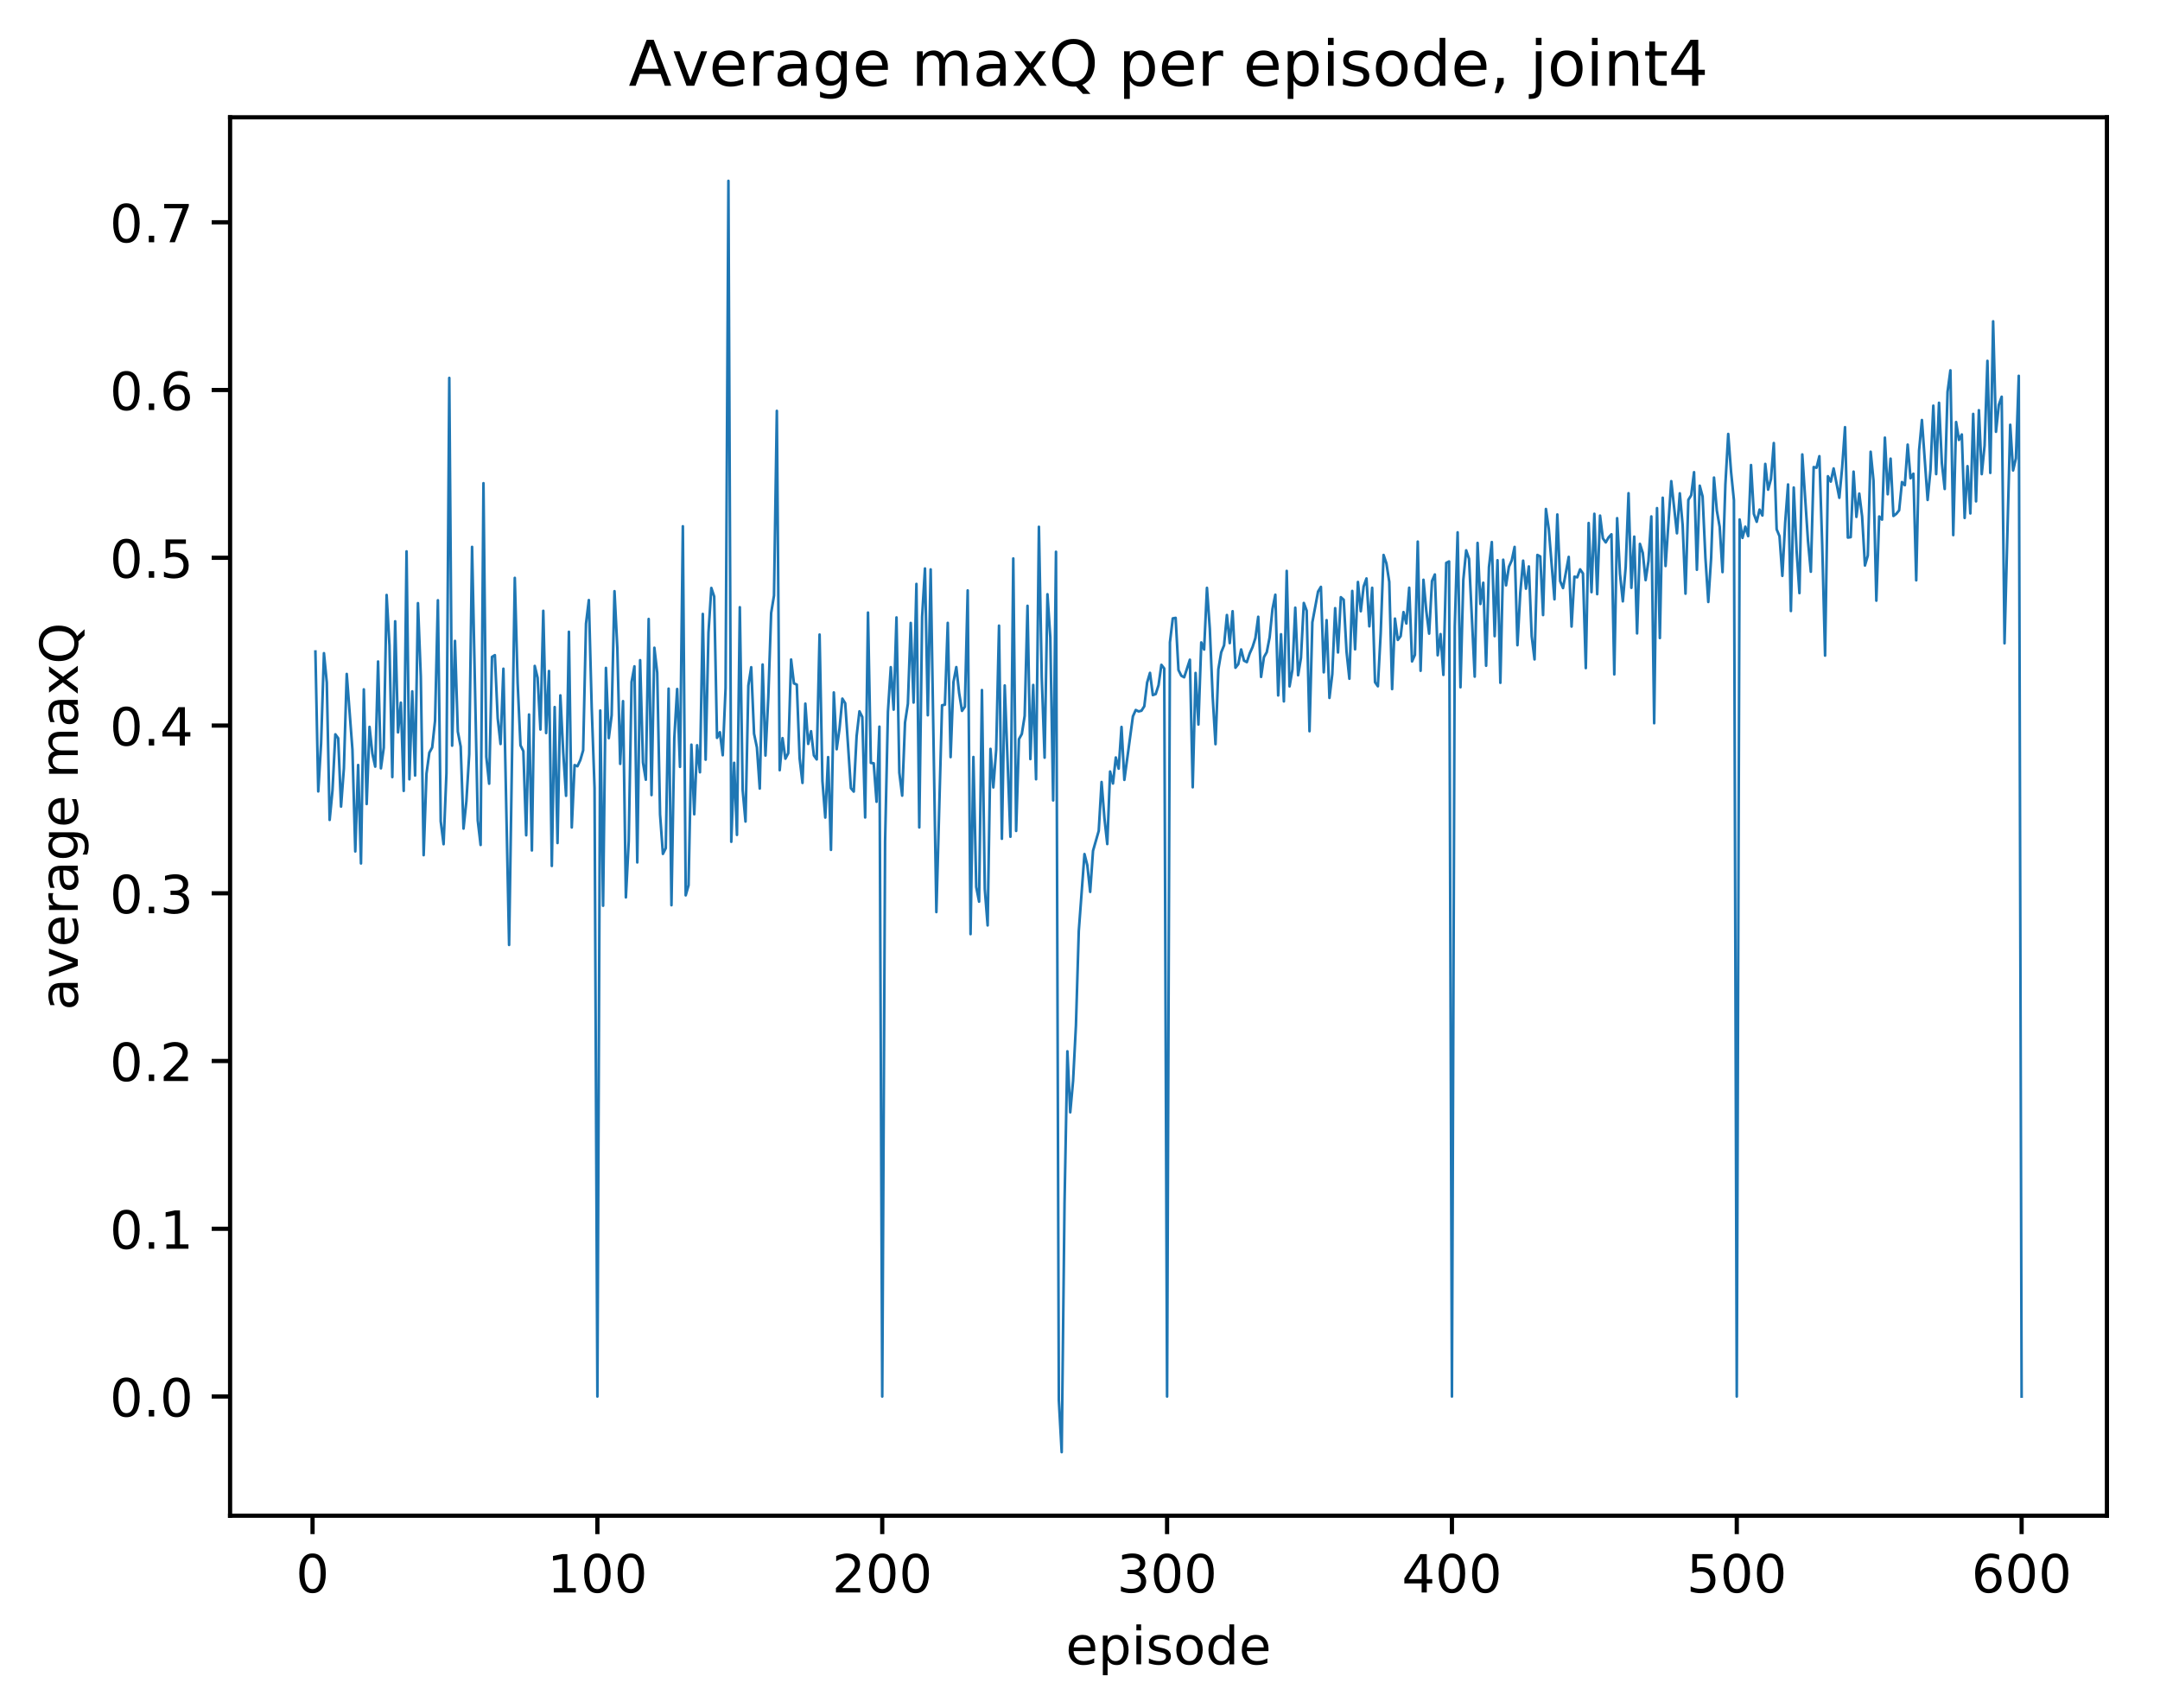 <?xml version="1.0" encoding="utf-8" standalone="no"?>
<!DOCTYPE svg PUBLIC "-//W3C//DTD SVG 1.1//EN"
  "http://www.w3.org/Graphics/SVG/1.1/DTD/svg11.dtd">
<!-- Created with matplotlib (http://matplotlib.org/) -->
<svg height="325pt" version="1.1" viewBox="0 0 411 325" width="411pt" xmlns="http://www.w3.org/2000/svg" xmlns:xlink="http://www.w3.org/1999/xlink">
 <defs>
  <style type="text/css">
*{stroke-linecap:butt;stroke-linejoin:round;}
  </style>
 </defs>
 <g id="figure_1">
  <g id="patch_1">
   <path d="M 0 325.986 
L 411.601 325.986 
L 411.601 0 
L 0 0 
z
" style="fill:#ffffff;"/>
  </g>
  <g id="axes_1">
   <g id="patch_2">
    <path d="M 43.781 288.43 
L 400.901 288.43 
L 400.901 22.318 
L 43.781 22.318 
z
" style="fill:#ffffff;"/>
   </g>
   <g id="matplotlib.axis_1">
    <g id="xtick_1">
     <g id="line2d_1">
      <defs>
       <path d="M 0 0 
L 0 3.5 
" id="md8f467a87c" style="stroke:#000000;stroke-width:0.8;"/>
      </defs>
      <g>
       <use style="stroke:#000000;stroke-width:0.8;" x="59.472" xlink:href="#md8f467a87c" y="288.43"/>
      </g>
     </g>
     <g id="text_1">
      <!-- 0 -->
      <defs>
       <path d="M 31.781 66.406 
Q 24.172 66.406 20.328 58.906 
Q 16.5 51.422 16.5 36.375 
Q 16.5 21.391 20.328 13.891 
Q 24.172 6.391 31.781 6.391 
Q 39.453 6.391 43.281 13.891 
Q 47.125 21.391 47.125 36.375 
Q 47.125 51.422 43.281 58.906 
Q 39.453 66.406 31.781 66.406 
z
M 31.781 74.219 
Q 44.047 74.219 50.516 64.516 
Q 56.984 54.828 56.984 36.375 
Q 56.984 17.969 50.516 8.266 
Q 44.047 -1.422 31.781 -1.422 
Q 19.531 -1.422 13.062 8.266 
Q 6.594 17.969 6.594 36.375 
Q 6.594 54.828 13.062 64.516 
Q 19.531 74.219 31.781 74.219 
z
" id="DejaVuSans-30"/>
      </defs>
      <g transform="translate(56.291 303.029)scale(0.1 -0.1)">
       <use xlink:href="#DejaVuSans-30"/>
      </g>
     </g>
    </g>
    <g id="xtick_2">
     <g id="line2d_2">
      <g>
       <use style="stroke:#000000;stroke-width:0.8;" x="113.671" xlink:href="#md8f467a87c" y="288.43"/>
      </g>
     </g>
     <g id="text_2">
      <!-- 100 -->
      <defs>
       <path d="M 12.406 8.297 
L 28.516 8.297 
L 28.516 63.922 
L 10.984 60.406 
L 10.984 69.391 
L 28.422 72.906 
L 38.281 72.906 
L 38.281 8.297 
L 54.391 8.297 
L 54.391 0 
L 12.406 0 
z
" id="DejaVuSans-31"/>
      </defs>
      <g transform="translate(104.128 303.029)scale(0.1 -0.1)">
       <use xlink:href="#DejaVuSans-31"/>
       <use x="63.623" xlink:href="#DejaVuSans-30"/>
       <use x="127.246" xlink:href="#DejaVuSans-30"/>
      </g>
     </g>
    </g>
    <g id="xtick_3">
     <g id="line2d_3">
      <g>
       <use style="stroke:#000000;stroke-width:0.8;" x="167.871" xlink:href="#md8f467a87c" y="288.43"/>
      </g>
     </g>
     <g id="text_3">
      <!-- 200 -->
      <defs>
       <path d="M 19.188 8.297 
L 53.609 8.297 
L 53.609 0 
L 7.328 0 
L 7.328 8.297 
Q 12.938 14.109 22.625 23.891 
Q 32.328 33.688 34.812 36.531 
Q 39.547 41.844 41.422 45.531 
Q 43.312 49.219 43.312 52.781 
Q 43.312 58.594 39.234 62.25 
Q 35.156 65.922 28.609 65.922 
Q 23.969 65.922 18.812 64.312 
Q 13.672 62.703 7.812 59.422 
L 7.812 69.391 
Q 13.766 71.781 18.938 73 
Q 24.125 74.219 28.422 74.219 
Q 39.75 74.219 46.484 68.547 
Q 53.219 62.891 53.219 53.422 
Q 53.219 48.922 51.531 44.891 
Q 49.859 40.875 45.406 35.406 
Q 44.188 33.984 37.641 27.219 
Q 31.109 20.453 19.188 8.297 
z
" id="DejaVuSans-32"/>
      </defs>
      <g transform="translate(158.327 303.029)scale(0.1 -0.1)">
       <use xlink:href="#DejaVuSans-32"/>
       <use x="63.623" xlink:href="#DejaVuSans-30"/>
       <use x="127.246" xlink:href="#DejaVuSans-30"/>
      </g>
     </g>
    </g>
    <g id="xtick_4">
     <g id="line2d_4">
      <g>
       <use style="stroke:#000000;stroke-width:0.8;" x="222.07" xlink:href="#md8f467a87c" y="288.43"/>
      </g>
     </g>
     <g id="text_4">
      <!-- 300 -->
      <defs>
       <path d="M 40.578 39.312 
Q 47.656 37.797 51.625 33 
Q 55.609 28.219 55.609 21.188 
Q 55.609 10.406 48.188 4.484 
Q 40.766 -1.422 27.094 -1.422 
Q 22.516 -1.422 17.656 -0.516 
Q 12.797 0.391 7.625 2.203 
L 7.625 11.719 
Q 11.719 9.328 16.594 8.109 
Q 21.484 6.891 26.812 6.891 
Q 36.078 6.891 40.938 10.547 
Q 45.797 14.203 45.797 21.188 
Q 45.797 27.641 41.281 31.266 
Q 36.766 34.906 28.719 34.906 
L 20.219 34.906 
L 20.219 43.016 
L 29.109 43.016 
Q 36.375 43.016 40.234 45.922 
Q 44.094 48.828 44.094 54.297 
Q 44.094 59.906 40.109 62.906 
Q 36.141 65.922 28.719 65.922 
Q 24.656 65.922 20.016 65.031 
Q 15.375 64.156 9.812 62.312 
L 9.812 71.094 
Q 15.438 72.656 20.344 73.438 
Q 25.25 74.219 29.594 74.219 
Q 40.828 74.219 47.359 69.109 
Q 53.906 64.016 53.906 55.328 
Q 53.906 49.266 50.438 45.094 
Q 46.969 40.922 40.578 39.312 
z
" id="DejaVuSans-33"/>
      </defs>
      <g transform="translate(212.527 303.029)scale(0.1 -0.1)">
       <use xlink:href="#DejaVuSans-33"/>
       <use x="63.623" xlink:href="#DejaVuSans-30"/>
       <use x="127.246" xlink:href="#DejaVuSans-30"/>
      </g>
     </g>
    </g>
    <g id="xtick_5">
     <g id="line2d_5">
      <g>
       <use style="stroke:#000000;stroke-width:0.8;" x="276.27" xlink:href="#md8f467a87c" y="288.43"/>
      </g>
     </g>
     <g id="text_5">
      <!-- 400 -->
      <defs>
       <path d="M 37.797 64.312 
L 12.891 25.391 
L 37.797 25.391 
z
M 35.203 72.906 
L 47.609 72.906 
L 47.609 25.391 
L 58.016 25.391 
L 58.016 17.188 
L 47.609 17.188 
L 47.609 0 
L 37.797 0 
L 37.797 17.188 
L 4.891 17.188 
L 4.891 26.703 
z
" id="DejaVuSans-34"/>
      </defs>
      <g transform="translate(266.726 303.029)scale(0.1 -0.1)">
       <use xlink:href="#DejaVuSans-34"/>
       <use x="63.623" xlink:href="#DejaVuSans-30"/>
       <use x="127.246" xlink:href="#DejaVuSans-30"/>
      </g>
     </g>
    </g>
    <g id="xtick_6">
     <g id="line2d_6">
      <g>
       <use style="stroke:#000000;stroke-width:0.8;" x="330.469" xlink:href="#md8f467a87c" y="288.43"/>
      </g>
     </g>
     <g id="text_6">
      <!-- 500 -->
      <defs>
       <path d="M 10.797 72.906 
L 49.516 72.906 
L 49.516 64.594 
L 19.828 64.594 
L 19.828 46.734 
Q 21.969 47.469 24.109 47.828 
Q 26.266 48.188 28.422 48.188 
Q 40.625 48.188 47.75 41.5 
Q 54.891 34.812 54.891 23.391 
Q 54.891 11.625 47.562 5.094 
Q 40.234 -1.422 26.906 -1.422 
Q 22.312 -1.422 17.547 -0.641 
Q 12.797 0.141 7.719 1.703 
L 7.719 11.625 
Q 12.109 9.234 16.797 8.062 
Q 21.484 6.891 26.703 6.891 
Q 35.156 6.891 40.078 11.328 
Q 45.016 15.766 45.016 23.391 
Q 45.016 31 40.078 35.438 
Q 35.156 39.891 26.703 39.891 
Q 22.75 39.891 18.812 39.016 
Q 14.891 38.141 10.797 36.281 
z
" id="DejaVuSans-35"/>
      </defs>
      <g transform="translate(320.925 303.029)scale(0.1 -0.1)">
       <use xlink:href="#DejaVuSans-35"/>
       <use x="63.623" xlink:href="#DejaVuSans-30"/>
       <use x="127.246" xlink:href="#DejaVuSans-30"/>
      </g>
     </g>
    </g>
    <g id="xtick_7">
     <g id="line2d_7">
      <g>
       <use style="stroke:#000000;stroke-width:0.8;" x="384.669" xlink:href="#md8f467a87c" y="288.43"/>
      </g>
     </g>
     <g id="text_7">
      <!-- 600 -->
      <defs>
       <path d="M 33.016 40.375 
Q 26.375 40.375 22.484 35.828 
Q 18.609 31.297 18.609 23.391 
Q 18.609 15.531 22.484 10.953 
Q 26.375 6.391 33.016 6.391 
Q 39.656 6.391 43.531 10.953 
Q 47.406 15.531 47.406 23.391 
Q 47.406 31.297 43.531 35.828 
Q 39.656 40.375 33.016 40.375 
z
M 52.594 71.297 
L 52.594 62.312 
Q 48.875 64.062 45.094 64.984 
Q 41.312 65.922 37.594 65.922 
Q 27.828 65.922 22.672 59.328 
Q 17.531 52.734 16.797 39.406 
Q 19.672 43.656 24.016 45.922 
Q 28.375 48.188 33.594 48.188 
Q 44.578 48.188 50.953 41.516 
Q 57.328 34.859 57.328 23.391 
Q 57.328 12.156 50.688 5.359 
Q 44.047 -1.422 33.016 -1.422 
Q 20.359 -1.422 13.672 8.266 
Q 6.984 17.969 6.984 36.375 
Q 6.984 53.656 15.188 63.938 
Q 23.391 74.219 37.203 74.219 
Q 40.922 74.219 44.703 73.484 
Q 48.484 72.75 52.594 71.297 
z
" id="DejaVuSans-36"/>
      </defs>
      <g transform="translate(375.125 303.029)scale(0.1 -0.1)">
       <use xlink:href="#DejaVuSans-36"/>
       <use x="63.623" xlink:href="#DejaVuSans-30"/>
       <use x="127.246" xlink:href="#DejaVuSans-30"/>
      </g>
     </g>
    </g>
    <g id="text_8">
     <!-- episode -->
     <defs>
      <path d="M 56.203 29.594 
L 56.203 25.203 
L 14.891 25.203 
Q 15.484 15.922 20.484 11.062 
Q 25.484 6.203 34.422 6.203 
Q 39.594 6.203 44.453 7.469 
Q 49.312 8.734 54.109 11.281 
L 54.109 2.781 
Q 49.266 0.734 44.188 -0.344 
Q 39.109 -1.422 33.891 -1.422 
Q 20.797 -1.422 13.156 6.188 
Q 5.516 13.812 5.516 26.812 
Q 5.516 40.234 12.766 48.109 
Q 20.016 56 32.328 56 
Q 43.359 56 49.781 48.891 
Q 56.203 41.797 56.203 29.594 
z
M 47.219 32.234 
Q 47.125 39.594 43.094 43.984 
Q 39.062 48.391 32.422 48.391 
Q 24.906 48.391 20.391 44.141 
Q 15.875 39.891 15.188 32.172 
z
" id="DejaVuSans-65"/>
      <path d="M 18.109 8.203 
L 18.109 -20.797 
L 9.078 -20.797 
L 9.078 54.688 
L 18.109 54.688 
L 18.109 46.391 
Q 20.953 51.266 25.266 53.625 
Q 29.594 56 35.594 56 
Q 45.562 56 51.781 48.094 
Q 58.016 40.188 58.016 27.297 
Q 58.016 14.406 51.781 6.484 
Q 45.562 -1.422 35.594 -1.422 
Q 29.594 -1.422 25.266 0.953 
Q 20.953 3.328 18.109 8.203 
z
M 48.688 27.297 
Q 48.688 37.203 44.609 42.844 
Q 40.531 48.484 33.406 48.484 
Q 26.266 48.484 22.188 42.844 
Q 18.109 37.203 18.109 27.297 
Q 18.109 17.391 22.188 11.75 
Q 26.266 6.109 33.406 6.109 
Q 40.531 6.109 44.609 11.75 
Q 48.688 17.391 48.688 27.297 
z
" id="DejaVuSans-70"/>
      <path d="M 9.422 54.688 
L 18.406 54.688 
L 18.406 0 
L 9.422 0 
z
M 9.422 75.984 
L 18.406 75.984 
L 18.406 64.594 
L 9.422 64.594 
z
" id="DejaVuSans-69"/>
      <path d="M 44.281 53.078 
L 44.281 44.578 
Q 40.484 46.531 36.375 47.5 
Q 32.281 48.484 27.875 48.484 
Q 21.188 48.484 17.844 46.438 
Q 14.5 44.391 14.5 40.281 
Q 14.5 37.156 16.891 35.375 
Q 19.281 33.594 26.516 31.984 
L 29.594 31.297 
Q 39.156 29.25 43.188 25.516 
Q 47.219 21.781 47.219 15.094 
Q 47.219 7.469 41.188 3.016 
Q 35.156 -1.422 24.609 -1.422 
Q 20.219 -1.422 15.453 -0.562 
Q 10.688 0.297 5.422 2 
L 5.422 11.281 
Q 10.406 8.688 15.234 7.391 
Q 20.062 6.109 24.812 6.109 
Q 31.156 6.109 34.562 8.281 
Q 37.984 10.453 37.984 14.406 
Q 37.984 18.062 35.516 20.016 
Q 33.062 21.969 24.703 23.781 
L 21.578 24.516 
Q 13.234 26.266 9.516 29.906 
Q 5.812 33.547 5.812 39.891 
Q 5.812 47.609 11.281 51.797 
Q 16.75 56 26.812 56 
Q 31.781 56 36.172 55.266 
Q 40.578 54.547 44.281 53.078 
z
" id="DejaVuSans-73"/>
      <path d="M 30.609 48.391 
Q 23.391 48.391 19.188 42.75 
Q 14.984 37.109 14.984 27.297 
Q 14.984 17.484 19.156 11.844 
Q 23.344 6.203 30.609 6.203 
Q 37.797 6.203 41.984 11.859 
Q 46.188 17.531 46.188 27.297 
Q 46.188 37.016 41.984 42.703 
Q 37.797 48.391 30.609 48.391 
z
M 30.609 56 
Q 42.328 56 49.016 48.375 
Q 55.719 40.766 55.719 27.297 
Q 55.719 13.875 49.016 6.219 
Q 42.328 -1.422 30.609 -1.422 
Q 18.844 -1.422 12.172 6.219 
Q 5.516 13.875 5.516 27.297 
Q 5.516 40.766 12.172 48.375 
Q 18.844 56 30.609 56 
z
" id="DejaVuSans-6f"/>
      <path d="M 45.406 46.391 
L 45.406 75.984 
L 54.391 75.984 
L 54.391 0 
L 45.406 0 
L 45.406 8.203 
Q 42.578 3.328 38.25 0.953 
Q 33.938 -1.422 27.875 -1.422 
Q 17.969 -1.422 11.734 6.484 
Q 5.516 14.406 5.516 27.297 
Q 5.516 40.188 11.734 48.094 
Q 17.969 56 27.875 56 
Q 33.938 56 38.25 53.625 
Q 42.578 51.266 45.406 46.391 
z
M 14.797 27.297 
Q 14.797 17.391 18.875 11.75 
Q 22.953 6.109 30.078 6.109 
Q 37.203 6.109 41.297 11.75 
Q 45.406 17.391 45.406 27.297 
Q 45.406 37.203 41.297 42.844 
Q 37.203 48.484 30.078 48.484 
Q 22.953 48.484 18.875 42.844 
Q 14.797 37.203 14.797 27.297 
z
" id="DejaVuSans-64"/>
     </defs>
     <g transform="translate(202.787 316.707)scale(0.1 -0.1)">
      <use xlink:href="#DejaVuSans-65"/>
      <use x="61.523" xlink:href="#DejaVuSans-70"/>
      <use x="125" xlink:href="#DejaVuSans-69"/>
      <use x="152.783" xlink:href="#DejaVuSans-73"/>
      <use x="204.883" xlink:href="#DejaVuSans-6f"/>
      <use x="266.064" xlink:href="#DejaVuSans-64"/>
      <use x="329.541" xlink:href="#DejaVuSans-65"/>
     </g>
    </g>
   </g>
   <g id="matplotlib.axis_2">
    <g id="ytick_1">
     <g id="line2d_8">
      <defs>
       <path d="M 0 0 
L -3.5 0 
" id="maa7a2e6d71" style="stroke:#000000;stroke-width:0.8;"/>
      </defs>
      <g>
       <use style="stroke:#000000;stroke-width:0.8;" x="43.781" xlink:href="#maa7a2e6d71" y="265.747"/>
      </g>
     </g>
     <g id="text_9">
      <!-- 0.0 -->
      <defs>
       <path d="M 10.688 12.406 
L 21 12.406 
L 21 0 
L 10.688 0 
z
" id="DejaVuSans-2e"/>
      </defs>
      <g transform="translate(20.878 269.546)scale(0.1 -0.1)">
       <use xlink:href="#DejaVuSans-30"/>
       <use x="63.623" xlink:href="#DejaVuSans-2e"/>
       <use x="95.41" xlink:href="#DejaVuSans-30"/>
      </g>
     </g>
    </g>
    <g id="ytick_2">
     <g id="line2d_9">
      <g>
       <use style="stroke:#000000;stroke-width:0.8;" x="43.781" xlink:href="#maa7a2e6d71" y="233.826"/>
      </g>
     </g>
     <g id="text_10">
      <!-- 0.1 -->
      <g transform="translate(20.878 237.625)scale(0.1 -0.1)">
       <use xlink:href="#DejaVuSans-30"/>
       <use x="63.623" xlink:href="#DejaVuSans-2e"/>
       <use x="95.41" xlink:href="#DejaVuSans-31"/>
      </g>
     </g>
    </g>
    <g id="ytick_3">
     <g id="line2d_10">
      <g>
       <use style="stroke:#000000;stroke-width:0.8;" x="43.781" xlink:href="#maa7a2e6d71" y="201.905"/>
      </g>
     </g>
     <g id="text_11">
      <!-- 0.2 -->
      <g transform="translate(20.878 205.704)scale(0.1 -0.1)">
       <use xlink:href="#DejaVuSans-30"/>
       <use x="63.623" xlink:href="#DejaVuSans-2e"/>
       <use x="95.41" xlink:href="#DejaVuSans-32"/>
      </g>
     </g>
    </g>
    <g id="ytick_4">
     <g id="line2d_11">
      <g>
       <use style="stroke:#000000;stroke-width:0.8;" x="43.781" xlink:href="#maa7a2e6d71" y="169.984"/>
      </g>
     </g>
     <g id="text_12">
      <!-- 0.3 -->
      <g transform="translate(20.878 173.783)scale(0.1 -0.1)">
       <use xlink:href="#DejaVuSans-30"/>
       <use x="63.623" xlink:href="#DejaVuSans-2e"/>
       <use x="95.41" xlink:href="#DejaVuSans-33"/>
      </g>
     </g>
    </g>
    <g id="ytick_5">
     <g id="line2d_12">
      <g>
       <use style="stroke:#000000;stroke-width:0.8;" x="43.781" xlink:href="#maa7a2e6d71" y="138.063"/>
      </g>
     </g>
     <g id="text_13">
      <!-- 0.4 -->
      <g transform="translate(20.878 141.862)scale(0.1 -0.1)">
       <use xlink:href="#DejaVuSans-30"/>
       <use x="63.623" xlink:href="#DejaVuSans-2e"/>
       <use x="95.41" xlink:href="#DejaVuSans-34"/>
      </g>
     </g>
    </g>
    <g id="ytick_6">
     <g id="line2d_13">
      <g>
       <use style="stroke:#000000;stroke-width:0.8;" x="43.781" xlink:href="#maa7a2e6d71" y="106.142"/>
      </g>
     </g>
     <g id="text_14">
      <!-- 0.5 -->
      <g transform="translate(20.878 109.942)scale(0.1 -0.1)">
       <use xlink:href="#DejaVuSans-30"/>
       <use x="63.623" xlink:href="#DejaVuSans-2e"/>
       <use x="95.41" xlink:href="#DejaVuSans-35"/>
      </g>
     </g>
    </g>
    <g id="ytick_7">
     <g id="line2d_14">
      <g>
       <use style="stroke:#000000;stroke-width:0.8;" x="43.781" xlink:href="#maa7a2e6d71" y="74.221"/>
      </g>
     </g>
     <g id="text_15">
      <!-- 0.6 -->
      <g transform="translate(20.878 78.021)scale(0.1 -0.1)">
       <use xlink:href="#DejaVuSans-30"/>
       <use x="63.623" xlink:href="#DejaVuSans-2e"/>
       <use x="95.41" xlink:href="#DejaVuSans-36"/>
      </g>
     </g>
    </g>
    <g id="ytick_8">
     <g id="line2d_15">
      <g>
       <use style="stroke:#000000;stroke-width:0.8;" x="43.781" xlink:href="#maa7a2e6d71" y="42.301"/>
      </g>
     </g>
     <g id="text_16">
      <!-- 0.7 -->
      <defs>
       <path d="M 8.203 72.906 
L 55.078 72.906 
L 55.078 68.703 
L 28.609 0 
L 18.312 0 
L 43.219 64.594 
L 8.203 64.594 
z
" id="DejaVuSans-37"/>
      </defs>
      <g transform="translate(20.878 46.1)scale(0.1 -0.1)">
       <use xlink:href="#DejaVuSans-30"/>
       <use x="63.623" xlink:href="#DejaVuSans-2e"/>
       <use x="95.41" xlink:href="#DejaVuSans-37"/>
      </g>
     </g>
    </g>
    <g id="text_17">
     <!-- average maxQ -->
     <defs>
      <path d="M 34.281 27.484 
Q 23.391 27.484 19.188 25 
Q 14.984 22.516 14.984 16.5 
Q 14.984 11.719 18.141 8.906 
Q 21.297 6.109 26.703 6.109 
Q 34.188 6.109 38.703 11.406 
Q 43.219 16.703 43.219 25.484 
L 43.219 27.484 
z
M 52.203 31.203 
L 52.203 0 
L 43.219 0 
L 43.219 8.297 
Q 40.141 3.328 35.547 0.953 
Q 30.953 -1.422 24.312 -1.422 
Q 15.922 -1.422 10.953 3.297 
Q 6 8.016 6 15.922 
Q 6 25.141 12.172 29.828 
Q 18.359 34.516 30.609 34.516 
L 43.219 34.516 
L 43.219 35.406 
Q 43.219 41.609 39.141 45 
Q 35.062 48.391 27.688 48.391 
Q 23 48.391 18.547 47.266 
Q 14.109 46.141 10.016 43.891 
L 10.016 52.203 
Q 14.938 54.109 19.578 55.047 
Q 24.219 56 28.609 56 
Q 40.484 56 46.344 49.844 
Q 52.203 43.703 52.203 31.203 
z
" id="DejaVuSans-61"/>
      <path d="M 2.984 54.688 
L 12.5 54.688 
L 29.594 8.797 
L 46.688 54.688 
L 56.203 54.688 
L 35.688 0 
L 23.484 0 
z
" id="DejaVuSans-76"/>
      <path d="M 41.109 46.297 
Q 39.594 47.172 37.812 47.578 
Q 36.031 48 33.891 48 
Q 26.266 48 22.188 43.047 
Q 18.109 38.094 18.109 28.812 
L 18.109 0 
L 9.078 0 
L 9.078 54.688 
L 18.109 54.688 
L 18.109 46.188 
Q 20.953 51.172 25.484 53.578 
Q 30.031 56 36.531 56 
Q 37.453 56 38.578 55.875 
Q 39.703 55.766 41.062 55.516 
z
" id="DejaVuSans-72"/>
      <path d="M 45.406 27.984 
Q 45.406 37.75 41.375 43.109 
Q 37.359 48.484 30.078 48.484 
Q 22.859 48.484 18.828 43.109 
Q 14.797 37.75 14.797 27.984 
Q 14.797 18.266 18.828 12.891 
Q 22.859 7.516 30.078 7.516 
Q 37.359 7.516 41.375 12.891 
Q 45.406 18.266 45.406 27.984 
z
M 54.391 6.781 
Q 54.391 -7.172 48.188 -13.984 
Q 42 -20.797 29.203 -20.797 
Q 24.469 -20.797 20.266 -20.094 
Q 16.062 -19.391 12.109 -17.922 
L 12.109 -9.188 
Q 16.062 -11.328 19.922 -12.344 
Q 23.781 -13.375 27.781 -13.375 
Q 36.625 -13.375 41.016 -8.766 
Q 45.406 -4.156 45.406 5.172 
L 45.406 9.625 
Q 42.625 4.781 38.281 2.391 
Q 33.938 0 27.875 0 
Q 17.828 0 11.672 7.656 
Q 5.516 15.328 5.516 27.984 
Q 5.516 40.672 11.672 48.328 
Q 17.828 56 27.875 56 
Q 33.938 56 38.281 53.609 
Q 42.625 51.219 45.406 46.391 
L 45.406 54.688 
L 54.391 54.688 
z
" id="DejaVuSans-67"/>
      <path id="DejaVuSans-20"/>
      <path d="M 52 44.188 
Q 55.375 50.25 60.062 53.125 
Q 64.75 56 71.094 56 
Q 79.641 56 84.281 50.016 
Q 88.922 44.047 88.922 33.016 
L 88.922 0 
L 79.891 0 
L 79.891 32.719 
Q 79.891 40.578 77.094 44.375 
Q 74.312 48.188 68.609 48.188 
Q 61.625 48.188 57.562 43.547 
Q 53.516 38.922 53.516 30.906 
L 53.516 0 
L 44.484 0 
L 44.484 32.719 
Q 44.484 40.625 41.703 44.406 
Q 38.922 48.188 33.109 48.188 
Q 26.219 48.188 22.156 43.531 
Q 18.109 38.875 18.109 30.906 
L 18.109 0 
L 9.078 0 
L 9.078 54.688 
L 18.109 54.688 
L 18.109 46.188 
Q 21.188 51.219 25.484 53.609 
Q 29.781 56 35.688 56 
Q 41.656 56 45.828 52.969 
Q 50 49.953 52 44.188 
z
" id="DejaVuSans-6d"/>
      <path d="M 54.891 54.688 
L 35.109 28.078 
L 55.906 0 
L 45.312 0 
L 29.391 21.484 
L 13.484 0 
L 2.875 0 
L 24.125 28.609 
L 4.688 54.688 
L 15.281 54.688 
L 29.781 35.203 
L 44.281 54.688 
z
" id="DejaVuSans-78"/>
      <path d="M 39.406 66.219 
Q 28.656 66.219 22.328 58.203 
Q 16.016 50.203 16.016 36.375 
Q 16.016 22.609 22.328 14.594 
Q 28.656 6.594 39.406 6.594 
Q 50.141 6.594 56.422 14.594 
Q 62.703 22.609 62.703 36.375 
Q 62.703 50.203 56.422 58.203 
Q 50.141 66.219 39.406 66.219 
z
M 53.219 1.312 
L 66.219 -12.891 
L 54.297 -12.891 
L 43.5 -1.219 
Q 41.891 -1.312 41.031 -1.359 
Q 40.188 -1.422 39.406 -1.422 
Q 24.031 -1.422 14.812 8.859 
Q 5.609 19.141 5.609 36.375 
Q 5.609 53.656 14.812 63.938 
Q 24.031 74.219 39.406 74.219 
Q 54.734 74.219 63.906 63.938 
Q 73.094 53.656 73.094 36.375 
Q 73.094 23.688 67.984 14.641 
Q 62.891 5.609 53.219 1.312 
z
" id="DejaVuSans-51"/>
     </defs>
     <g transform="translate(14.798 192.263)rotate(-90)scale(0.1 -0.1)">
      <use xlink:href="#DejaVuSans-61"/>
      <use x="61.279" xlink:href="#DejaVuSans-76"/>
      <use x="120.459" xlink:href="#DejaVuSans-65"/>
      <use x="181.982" xlink:href="#DejaVuSans-72"/>
      <use x="223.096" xlink:href="#DejaVuSans-61"/>
      <use x="284.375" xlink:href="#DejaVuSans-67"/>
      <use x="347.852" xlink:href="#DejaVuSans-65"/>
      <use x="409.375" xlink:href="#DejaVuSans-20"/>
      <use x="441.162" xlink:href="#DejaVuSans-6d"/>
      <use x="538.574" xlink:href="#DejaVuSans-61"/>
      <use x="599.854" xlink:href="#DejaVuSans-78"/>
      <use x="659.033" xlink:href="#DejaVuSans-51"/>
     </g>
    </g>
   </g>
   <g id="line2d_16">
    <path clip-path="url(#pbf2f09741a)" d="M 60.014 123.982 
L 60.556 150.601 
L 61.098 141.428 
L 61.64 124.298 
L 62.182 129.885 
L 62.724 156.027 
L 63.266 150.405 
L 63.808 139.737 
L 64.35 140.48 
L 64.892 153.485 
L 65.434 146.208 
L 65.976 128.249 
L 67.06 142.635 
L 67.602 162.022 
L 68.144 145.576 
L 68.686 164.305 
L 69.228 131.18 
L 69.77 153.002 
L 70.312 138.319 
L 70.854 143.409 
L 71.396 145.883 
L 71.938 125.878 
L 72.48 146.207 
L 73.022 142.285 
L 73.564 113.218 
L 74.106 122.816 
L 74.648 147.873 
L 75.19 118.228 
L 75.732 139.366 
L 76.274 133.712 
L 76.816 150.502 
L 77.358 104.923 
L 77.9 148.294 
L 78.442 131.561 
L 78.984 147.574 
L 79.526 114.776 
L 80.068 128.729 
L 80.61 162.733 
L 81.152 147.216 
L 81.694 143.225 
L 82.236 142.241 
L 82.778 137.168 
L 83.32 114.228 
L 83.862 156.303 
L 84.404 160.644 
L 84.946 147.159 
L 85.488 71.913 
L 86.03 141.893 
L 86.572 121.958 
L 87.114 139.221 
L 87.656 142.069 
L 88.198 157.673 
L 88.74 152.485 
L 89.282 143.519 
L 89.824 104.068 
L 90.908 156.119 
L 91.45 160.79 
L 91.992 91.953 
L 92.534 144.014 
L 93.076 149.131 
L 93.618 125.006 
L 94.16 124.67 
L 94.702 136.694 
L 95.244 141.58 
L 95.786 127.253 
L 96.87 179.811 
L 97.954 109.968 
L 98.496 129.967 
L 99.038 141.824 
L 99.58 142.941 
L 100.122 158.944 
L 100.664 135.966 
L 101.206 161.832 
L 101.748 126.721 
L 102.29 128.962 
L 102.832 138.821 
L 103.374 116.23 
L 103.916 139.494 
L 104.458 127.687 
L 104.999 164.783 
L 105.541 134.548 
L 106.083 160.42 
L 106.625 132.326 
L 107.167 143.179 
L 107.709 151.434 
L 108.251 120.223 
L 108.793 157.457 
L 109.335 145.594 
L 109.877 145.807 
L 110.419 144.646 
L 110.961 142.778 
L 111.503 118.675 
L 112.045 114.19 
L 112.587 134.612 
L 113.129 149.976 
L 113.671 265.747 
L 114.213 135.206 
L 114.755 172.356 
L 115.297 127.094 
L 115.839 140.46 
L 116.381 136.121 
L 116.923 112.499 
L 117.465 123.351 
L 118.007 145.36 
L 118.549 133.425 
L 119.091 170.764 
L 119.633 160.063 
L 120.175 129.776 
L 120.717 126.799 
L 121.259 164.112 
L 121.801 125.627 
L 122.343 145.108 
L 122.885 148.37 
L 123.427 117.785 
L 123.969 151.297 
L 124.511 123.262 
L 125.053 128.028 
L 125.595 154.987 
L 126.137 162.493 
L 126.679 161.401 
L 127.221 131.043 
L 127.763 172.256 
L 128.305 140.477 
L 128.847 131.112 
L 129.389 145.927 
L 129.931 100.147 
L 130.473 170.375 
L 131.015 168.458 
L 131.557 141.702 
L 132.099 154.95 
L 132.641 141.813 
L 133.183 146.96 
L 133.725 116.827 
L 134.267 144.559 
L 134.809 120.341 
L 135.351 111.883 
L 135.893 113.516 
L 136.435 140.405 
L 136.977 139.336 
L 137.519 143.717 
L 138.061 130.929 
L 138.603 34.414 
L 139.145 160.184 
L 139.687 145.157 
L 140.229 158.875 
L 140.771 115.552 
L 141.313 150.338 
L 141.855 156.331 
L 142.397 130.453 
L 142.939 126.969 
L 143.481 139.617 
L 144.023 142.235 
L 144.565 150.051 
L 145.107 126.453 
L 145.649 143.772 
L 146.191 132.685 
L 146.733 116.66 
L 147.275 113.329 
L 147.817 78.186 
L 148.359 146.561 
L 148.901 140.462 
L 149.443 144.374 
L 149.985 143.331 
L 150.527 125.501 
L 151.069 130.043 
L 151.611 130.273 
L 152.153 144.304 
L 152.695 148.982 
L 153.237 133.896 
L 153.779 141.561 
L 154.321 139.142 
L 154.863 143.75 
L 155.405 144.515 
L 155.947 120.752 
L 156.489 148.597 
L 157.031 155.578 
L 157.573 144.071 
L 158.115 161.724 
L 158.657 131.77 
L 159.199 142.577 
L 159.741 138.637 
L 160.283 132.943 
L 160.825 133.827 
L 161.909 149.986 
L 162.451 150.635 
L 162.993 140.082 
L 163.535 135.357 
L 164.077 136.437 
L 164.619 155.557 
L 165.161 116.569 
L 165.703 145.172 
L 166.245 145.248 
L 166.787 152.565 
L 167.329 138.276 
L 167.871 265.747 
L 168.413 160.09 
L 168.955 135.434 
L 169.497 126.957 
L 170.039 135.037 
L 170.581 117.492 
L 171.123 147.032 
L 171.665 151.403 
L 172.207 137.49 
L 172.749 133.926 
L 173.291 118.542 
L 173.833 133.691 
L 174.375 111.116 
L 174.917 157.452 
L 175.459 117.387 
L 176.001 108.178 
L 176.543 136.108 
L 177.085 108.355 
L 178.169 173.563 
L 179.253 134.206 
L 179.795 134.096 
L 180.337 118.53 
L 180.879 144.073 
L 181.421 129.795 
L 181.963 126.943 
L 182.505 131.902 
L 183.047 135.276 
L 183.589 134.487 
L 184.131 112.349 
L 184.673 177.756 
L 185.215 144.051 
L 185.757 168.791 
L 186.299 171.579 
L 186.841 131.312 
L 187.383 169.165 
L 187.925 176.096 
L 188.467 142.506 
L 189.009 149.838 
L 189.551 142.688 
L 190.093 119.058 
L 190.635 159.615 
L 191.177 130.438 
L 192.261 159.227 
L 192.803 106.273 
L 193.345 158.12 
L 193.887 140.653 
L 194.429 139.672 
L 194.971 136.241 
L 195.513 115.281 
L 196.055 144.444 
L 196.597 130.345 
L 197.139 148.289 
L 197.681 100.244 
L 198.223 128.865 
L 198.765 144.178 
L 199.306 113.084 
L 199.848 121.27 
L 200.39 152.313 
L 200.932 104.999 
L 201.474 266.449 
L 202.016 276.334 
L 202.558 228.825 
L 203.1 200.054 
L 203.642 211.663 
L 204.184 205.691 
L 204.726 195.133 
L 205.268 177.167 
L 206.352 162.522 
L 206.894 164.656 
L 207.436 169.72 
L 207.978 161.898 
L 209.062 158.115 
L 209.604 148.809 
L 210.146 155.652 
L 210.688 160.618 
L 211.23 146.815 
L 211.772 149.094 
L 212.314 144.144 
L 212.856 146.27 
L 213.398 138.333 
L 213.94 148.404 
L 215.566 136.318 
L 216.108 135.107 
L 216.65 135.379 
L 217.192 135.246 
L 217.734 134.396 
L 218.276 129.869 
L 218.818 128.04 
L 219.36 132.271 
L 219.902 132.071 
L 220.444 130.396 
L 220.986 126.512 
L 221.528 127.211 
L 222.07 265.747 
L 222.612 122.241 
L 223.154 117.675 
L 223.696 117.576 
L 224.238 127.5 
L 224.78 128.586 
L 225.322 128.884 
L 226.406 125.539 
L 226.948 149.808 
L 227.49 128.058 
L 228.032 137.87 
L 228.574 122.251 
L 229.116 123.601 
L 229.658 111.863 
L 230.2 119.643 
L 230.742 132.496 
L 231.284 141.61 
L 231.826 127.376 
L 232.368 124.131 
L 232.91 122.807 
L 233.452 117.033 
L 233.994 122.379 
L 234.536 116.309 
L 235.078 127.067 
L 235.62 126.38 
L 236.162 123.587 
L 236.704 125.712 
L 237.246 126 
L 237.788 124.352 
L 238.33 123.137 
L 238.872 121.423 
L 239.414 117.368 
L 239.956 128.813 
L 240.498 125.054 
L 241.04 124.098 
L 241.582 121.27 
L 242.124 115.901 
L 242.666 113.168 
L 243.208 132.337 
L 243.75 120.696 
L 244.292 133.471 
L 244.834 108.636 
L 245.376 130.612 
L 245.918 127.425 
L 246.46 115.639 
L 247.002 128.493 
L 247.544 125.198 
L 248.086 114.74 
L 248.628 116.213 
L 249.17 139.142 
L 249.712 118.422 
L 250.796 112.579 
L 251.338 111.678 
L 251.88 127.936 
L 252.422 118.012 
L 252.964 132.805 
L 253.506 128.277 
L 254.048 115.729 
L 254.59 124.156 
L 255.132 113.643 
L 255.674 114.126 
L 256.216 124.002 
L 256.758 129.154 
L 257.3 112.455 
L 257.842 123.559 
L 258.384 110.746 
L 258.926 116.318 
L 259.468 111.61 
L 260.01 110.074 
L 260.552 119.185 
L 261.094 111.853 
L 261.636 129.816 
L 262.178 130.591 
L 262.72 120.432 
L 263.262 105.607 
L 263.804 107.214 
L 264.346 110.72 
L 264.888 131.127 
L 265.43 117.714 
L 265.972 121.774 
L 266.514 121.051 
L 267.056 116.473 
L 267.598 118.648 
L 268.14 111.837 
L 268.682 125.858 
L 269.224 124.616 
L 269.766 103.064 
L 270.308 127.648 
L 270.85 110.325 
L 271.392 116.272 
L 271.934 120.576 
L 272.476 110.562 
L 273.018 109.317 
L 273.56 124.694 
L 274.102 120.662 
L 274.644 128.429 
L 275.186 107.118 
L 275.728 106.839 
L 276.27 265.747 
L 276.812 119.174 
L 277.354 101.301 
L 277.896 130.782 
L 278.438 110.336 
L 278.98 104.722 
L 279.522 106.337 
L 280.606 128.758 
L 281.148 103.312 
L 281.69 114.933 
L 282.232 110.892 
L 282.774 126.686 
L 283.316 107.915 
L 283.858 103.146 
L 284.4 121.054 
L 284.942 106.611 
L 285.484 129.931 
L 286.026 106.509 
L 286.568 111.39 
L 287.11 107.862 
L 287.652 106.648 
L 288.194 104.073 
L 288.736 122.777 
L 289.278 112.766 
L 289.82 106.69 
L 290.362 112.019 
L 290.904 107.79 
L 291.446 121.044 
L 291.988 125.478 
L 292.53 105.603 
L 293.071 105.886 
L 293.613 117.042 
L 294.155 96.856 
L 294.697 100.642 
L 295.781 114.042 
L 296.323 97.902 
L 296.865 110.581 
L 297.407 111.904 
L 298.491 105.971 
L 299.033 119.228 
L 299.575 109.737 
L 300.117 109.86 
L 300.659 108.341 
L 301.201 109.131 
L 301.743 127.133 
L 302.285 99.525 
L 302.827 112.684 
L 303.369 97.772 
L 303.911 113.064 
L 304.453 98.118 
L 304.995 102.454 
L 305.537 103.214 
L 306.079 102.272 
L 306.621 101.673 
L 307.163 128.331 
L 307.705 98.606 
L 308.247 109.217 
L 308.789 114.43 
L 309.331 107.905 
L 309.873 93.856 
L 310.415 111.859 
L 310.957 102.116 
L 311.499 120.53 
L 312.041 103.494 
L 312.583 105.198 
L 313.125 110.393 
L 313.667 106.762 
L 314.209 98.276 
L 314.751 137.625 
L 315.293 96.695 
L 315.835 121.414 
L 316.377 94.713 
L 316.919 107.707 
L 318.003 91.561 
L 319.087 101.482 
L 319.629 93.876 
L 320.171 99.933 
L 320.713 112.968 
L 321.255 95.118 
L 321.797 94.253 
L 322.339 89.852 
L 322.881 108.423 
L 323.423 92.425 
L 323.965 94.471 
L 324.507 106.188 
L 325.049 114.549 
L 325.591 106.193 
L 326.133 90.88 
L 326.675 97.149 
L 327.217 100.262 
L 327.759 108.869 
L 328.301 92.181 
L 328.843 82.577 
L 329.385 89.806 
L 329.927 95.199 
L 330.469 265.747 
L 331.011 98.857 
L 331.553 102.358 
L 332.095 100.228 
L 332.637 102.021 
L 333.179 88.495 
L 333.721 97.796 
L 334.263 99.294 
L 334.805 96.972 
L 335.347 98.101 
L 335.889 88.278 
L 336.431 93.177 
L 336.973 91.169 
L 337.515 84.31 
L 338.057 100.727 
L 338.599 102.027 
L 339.141 109.582 
L 339.683 99.385 
L 340.225 92.189 
L 340.767 116.273 
L 341.309 92.774 
L 341.851 104.759 
L 342.393 112.865 
L 342.935 86.477 
L 344.019 102.917 
L 344.561 108.795 
L 345.103 88.881 
L 345.645 89.01 
L 346.187 86.808 
L 346.729 103.804 
L 347.271 124.755 
L 347.813 90.624 
L 348.355 91.645 
L 348.897 89.144 
L 349.981 94.726 
L 350.523 88.946 
L 351.065 81.286 
L 351.607 102.296 
L 352.149 102.216 
L 352.691 89.75 
L 353.233 98.362 
L 353.775 93.928 
L 354.317 98.255 
L 354.859 107.611 
L 355.401 105.721 
L 355.943 85.961 
L 356.485 91.447 
L 357.027 114.301 
L 357.569 98.284 
L 358.111 98.881 
L 358.653 83.28 
L 359.195 94.055 
L 359.737 87.277 
L 360.279 98.183 
L 360.821 97.779 
L 361.363 97.112 
L 361.905 91.731 
L 362.447 92.327 
L 362.989 84.608 
L 363.531 91.004 
L 364.073 90.142 
L 364.615 110.432 
L 365.157 85.737 
L 365.699 79.927 
L 366.783 95.14 
L 367.325 89.464 
L 367.867 77.196 
L 368.409 90.223 
L 368.951 76.645 
L 369.493 88.115 
L 370.035 93.05 
L 370.577 74.565 
L 371.119 70.473 
L 371.661 101.828 
L 372.203 80.31 
L 372.745 83.717 
L 373.287 82.676 
L 373.829 98.562 
L 374.371 88.708 
L 374.913 97.701 
L 375.455 78.765 
L 375.997 95.403 
L 376.539 78.061 
L 377.081 90.225 
L 377.623 84.794 
L 378.165 68.666 
L 378.707 89.989 
L 379.249 61.145 
L 379.791 82.167 
L 380.333 77.051 
L 380.875 75.493 
L 381.417 122.418 
L 382.501 80.831 
L 383.043 89.527 
L 383.585 87.204 
L 384.127 71.514 
L 384.669 265.747 
L 384.669 265.747 
" style="fill:none;stroke:#1f77b4;stroke-linecap:square;stroke-width:0.5;"/>
   </g>
   <g id="patch_3">
    <path d="M 43.781 288.43 
L 43.781 22.318 
" style="fill:none;stroke:#000000;stroke-linecap:square;stroke-linejoin:miter;stroke-width:0.8;"/>
   </g>
   <g id="patch_4">
    <path d="M 400.901 288.43 
L 400.901 22.318 
" style="fill:none;stroke:#000000;stroke-linecap:square;stroke-linejoin:miter;stroke-width:0.8;"/>
   </g>
   <g id="patch_5">
    <path d="M 43.781 288.43 
L 400.901 288.43 
" style="fill:none;stroke:#000000;stroke-linecap:square;stroke-linejoin:miter;stroke-width:0.8;"/>
   </g>
   <g id="patch_6">
    <path d="M 43.781 22.318 
L 400.901 22.318 
" style="fill:none;stroke:#000000;stroke-linecap:square;stroke-linejoin:miter;stroke-width:0.8;"/>
   </g>
   <g id="text_18">
    <!-- Average maxQ per episode, joint4 -->
    <defs>
     <path d="M 34.188 63.188 
L 20.797 26.906 
L 47.609 26.906 
z
M 28.609 72.906 
L 39.797 72.906 
L 67.578 0 
L 57.328 0 
L 50.688 18.703 
L 17.828 18.703 
L 11.188 0 
L 0.781 0 
z
" id="DejaVuSans-41"/>
     <path d="M 11.719 12.406 
L 22.016 12.406 
L 22.016 4 
L 14.016 -11.625 
L 7.719 -11.625 
L 11.719 4 
z
" id="DejaVuSans-2c"/>
     <path d="M 9.422 54.688 
L 18.406 54.688 
L 18.406 -0.984 
Q 18.406 -11.422 14.422 -16.109 
Q 10.453 -20.797 1.609 -20.797 
L -1.812 -20.797 
L -1.812 -13.188 
L 0.594 -13.188 
Q 5.719 -13.188 7.562 -10.812 
Q 9.422 -8.453 9.422 -0.984 
z
M 9.422 75.984 
L 18.406 75.984 
L 18.406 64.594 
L 9.422 64.594 
z
" id="DejaVuSans-6a"/>
     <path d="M 54.891 33.016 
L 54.891 0 
L 45.906 0 
L 45.906 32.719 
Q 45.906 40.484 42.875 44.328 
Q 39.844 48.188 33.797 48.188 
Q 26.516 48.188 22.312 43.547 
Q 18.109 38.922 18.109 30.906 
L 18.109 0 
L 9.078 0 
L 9.078 54.688 
L 18.109 54.688 
L 18.109 46.188 
Q 21.344 51.125 25.703 53.562 
Q 30.078 56 35.797 56 
Q 45.219 56 50.047 50.172 
Q 54.891 44.344 54.891 33.016 
z
" id="DejaVuSans-6e"/>
     <path d="M 18.312 70.219 
L 18.312 54.688 
L 36.812 54.688 
L 36.812 47.703 
L 18.312 47.703 
L 18.312 18.016 
Q 18.312 11.328 20.141 9.422 
Q 21.969 7.516 27.594 7.516 
L 36.812 7.516 
L 36.812 0 
L 27.594 0 
Q 17.188 0 13.234 3.875 
Q 9.281 7.766 9.281 18.016 
L 9.281 47.703 
L 2.688 47.703 
L 2.688 54.688 
L 9.281 54.688 
L 9.281 70.219 
z
" id="DejaVuSans-74"/>
    </defs>
    <g transform="translate(119.614 16.318)scale(0.12 -0.12)">
     <use xlink:href="#DejaVuSans-41"/>
     <use x="68.33" xlink:href="#DejaVuSans-76"/>
     <use x="127.51" xlink:href="#DejaVuSans-65"/>
     <use x="189.033" xlink:href="#DejaVuSans-72"/>
     <use x="230.146" xlink:href="#DejaVuSans-61"/>
     <use x="291.426" xlink:href="#DejaVuSans-67"/>
     <use x="354.902" xlink:href="#DejaVuSans-65"/>
     <use x="416.426" xlink:href="#DejaVuSans-20"/>
     <use x="448.213" xlink:href="#DejaVuSans-6d"/>
     <use x="545.625" xlink:href="#DejaVuSans-61"/>
     <use x="606.904" xlink:href="#DejaVuSans-78"/>
     <use x="666.084" xlink:href="#DejaVuSans-51"/>
     <use x="744.795" xlink:href="#DejaVuSans-20"/>
     <use x="776.582" xlink:href="#DejaVuSans-70"/>
     <use x="840.059" xlink:href="#DejaVuSans-65"/>
     <use x="901.582" xlink:href="#DejaVuSans-72"/>
     <use x="942.695" xlink:href="#DejaVuSans-20"/>
     <use x="974.482" xlink:href="#DejaVuSans-65"/>
     <use x="1036.006" xlink:href="#DejaVuSans-70"/>
     <use x="1099.482" xlink:href="#DejaVuSans-69"/>
     <use x="1127.266" xlink:href="#DejaVuSans-73"/>
     <use x="1179.365" xlink:href="#DejaVuSans-6f"/>
     <use x="1240.547" xlink:href="#DejaVuSans-64"/>
     <use x="1304.023" xlink:href="#DejaVuSans-65"/>
     <use x="1365.547" xlink:href="#DejaVuSans-2c"/>
     <use x="1397.334" xlink:href="#DejaVuSans-20"/>
     <use x="1429.121" xlink:href="#DejaVuSans-6a"/>
     <use x="1456.904" xlink:href="#DejaVuSans-6f"/>
     <use x="1518.086" xlink:href="#DejaVuSans-69"/>
     <use x="1545.869" xlink:href="#DejaVuSans-6e"/>
     <use x="1609.248" xlink:href="#DejaVuSans-74"/>
     <use x="1648.457" xlink:href="#DejaVuSans-34"/>
    </g>
   </g>
  </g>
 </g>
 <defs>
  <clipPath id="pbf2f09741a">
   <rect height="266.112" width="357.12" x="43.781" y="22.318"/>
  </clipPath>
 </defs>
</svg>
